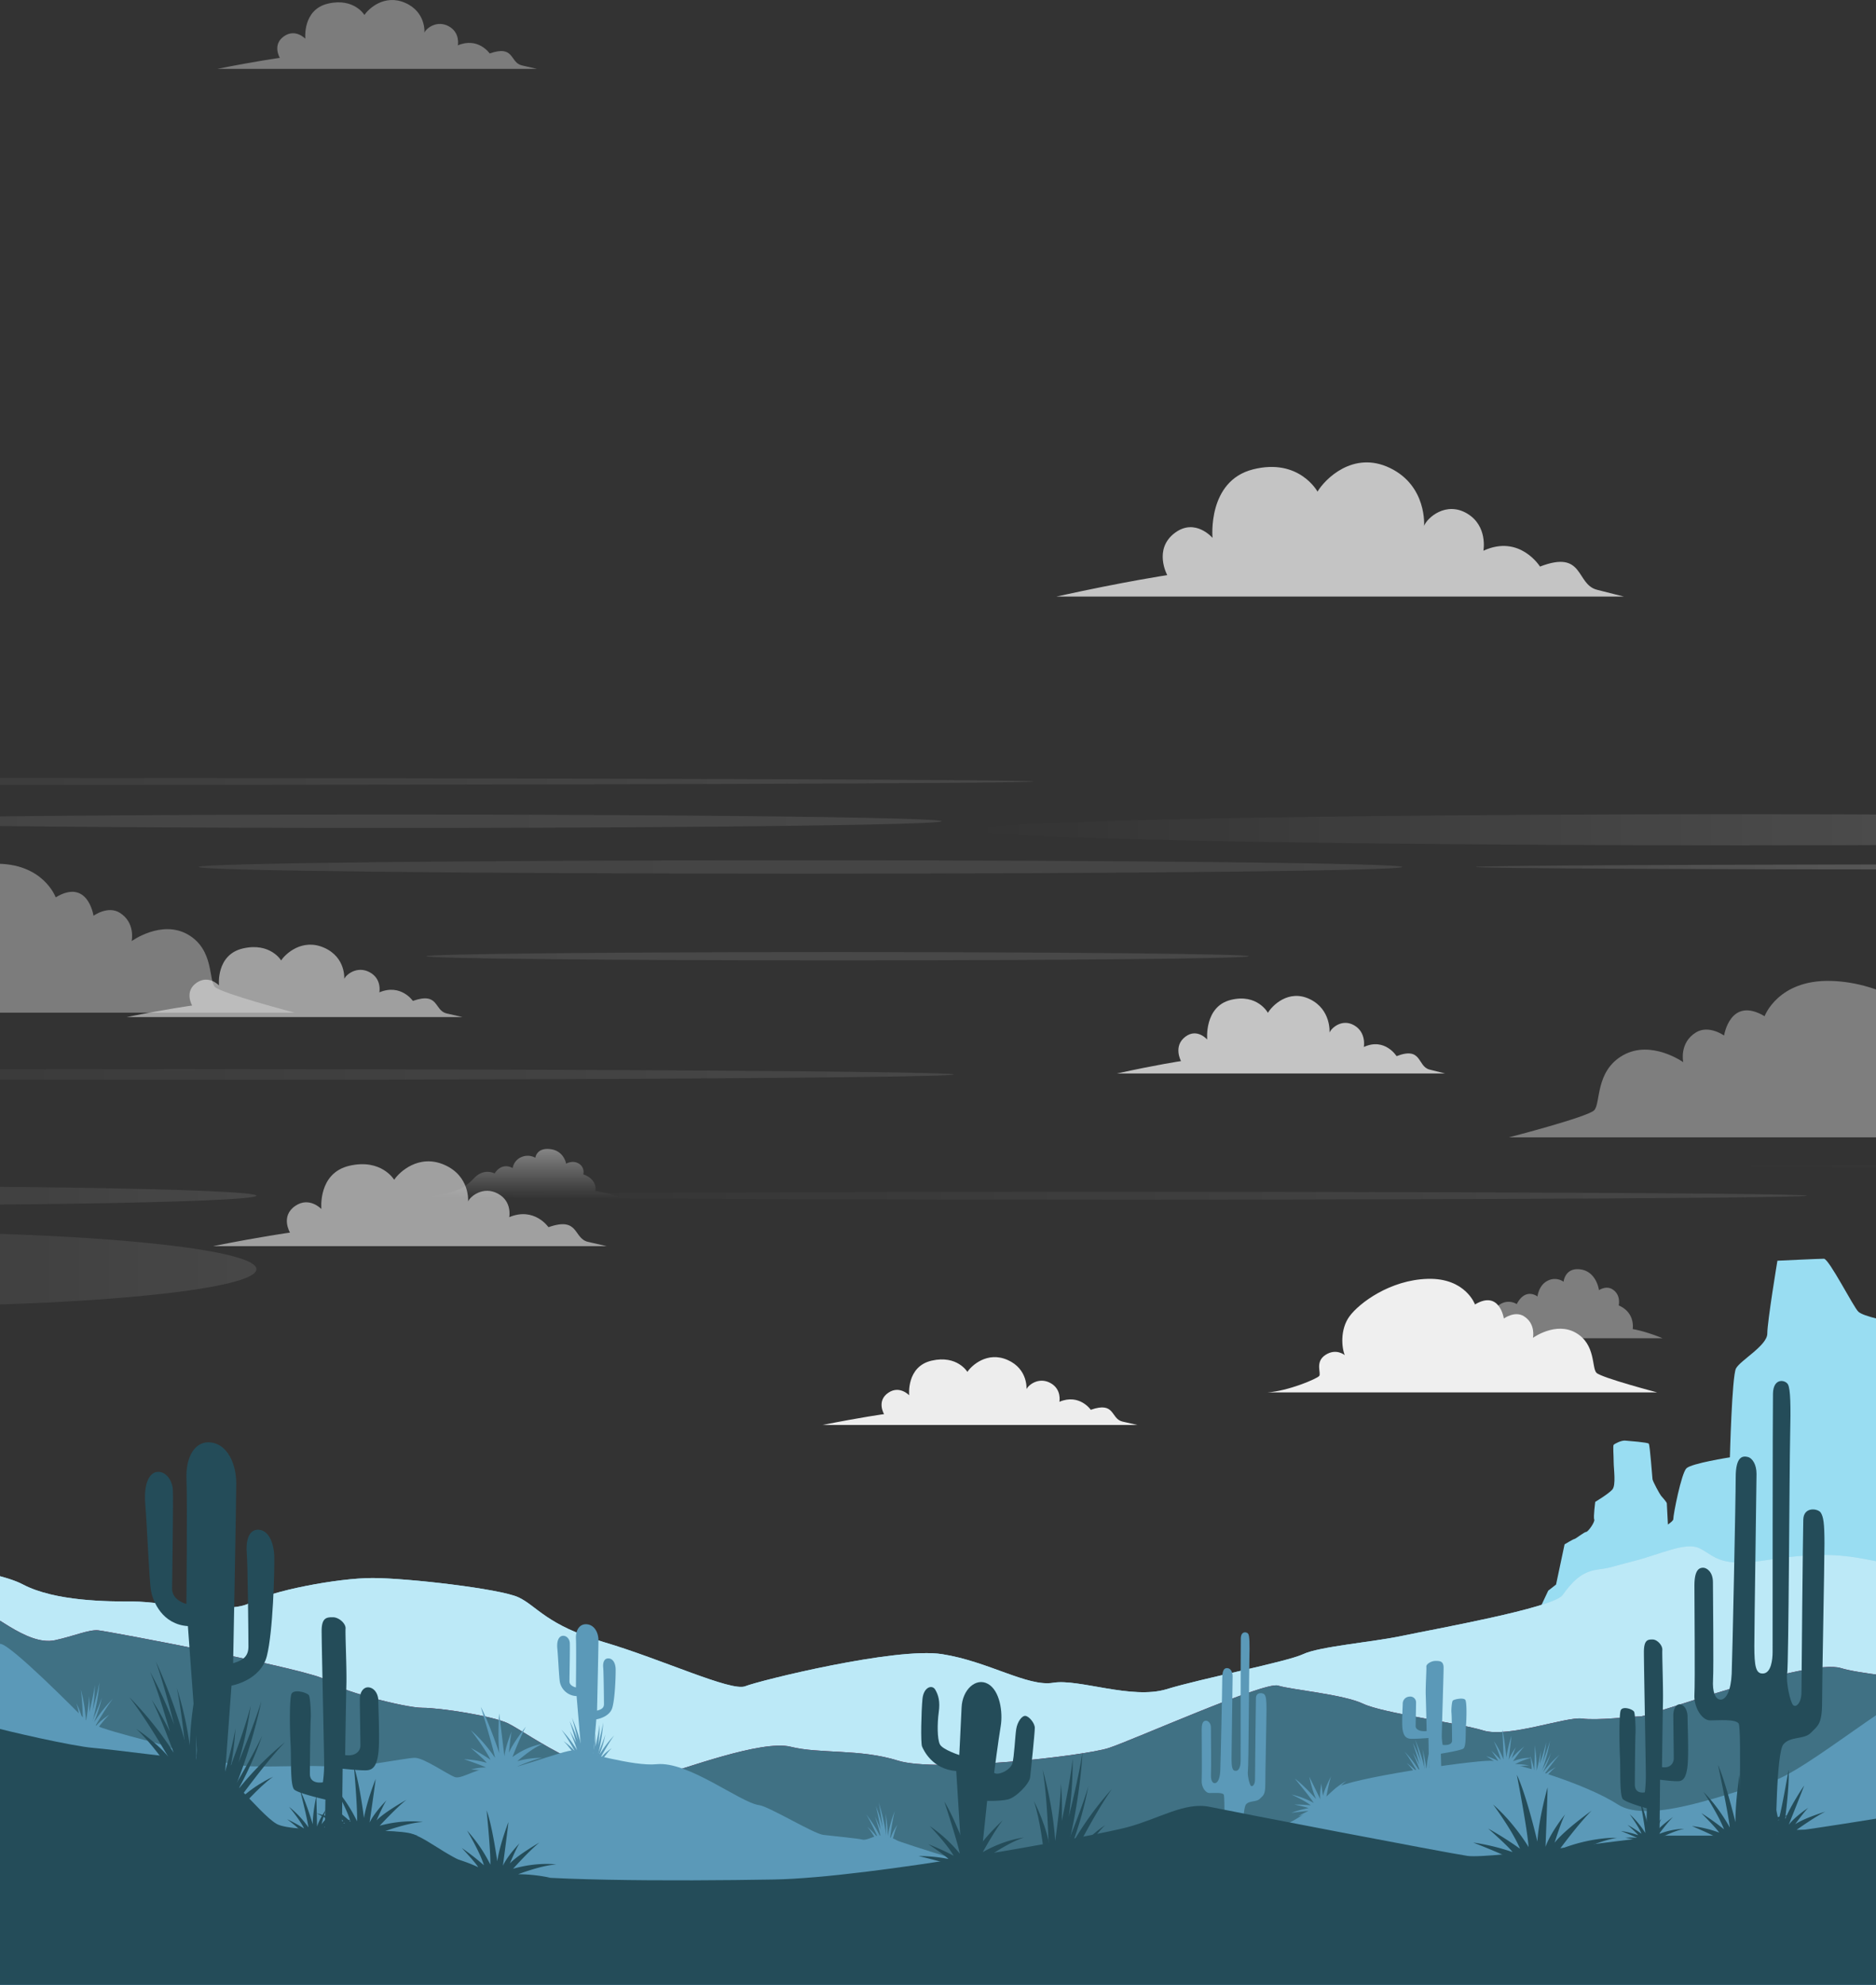 <svg xmlns="http://www.w3.org/2000/svg" xmlns:xlink="http://www.w3.org/1999/xlink" width="1920" height="2030.376" viewBox="0 0 1920 2030.376">
  <rect x="0" y="0" width="1920" height="2030.376" fill="#333333" stroke="none"/>
  <defs>
    <clipPath id="clip-path">
      <rect id="Rectángulo_87" data-name="Rectángulo 87" width="1920" height="1280" transform="translate(0 0)"/>
    </clipPath>
    <linearGradient id="linear-gradient" y1="0.5" x2="1" y2="0.5" gradientUnits="objectBoundingBox">
      <stop offset="0" stop-color="#fff" stop-opacity="0"/>
      <stop offset="1" stop-color="#fff"/>
    </linearGradient>
    <clipPath id="clip-path-2">
      <rect id="Rectángulo_88" data-name="Rectángulo 88" width="1920" height="1280"/>
    </clipPath>
    <linearGradient id="linear-gradient-3" x1="-4.761" y1="0.5" x2="1.087" y2="0.5" xlink:href="#linear-gradient"/>
    <linearGradient id="linear-gradient-4" x1="-5.449" y1="0.5" x2="1.462" y2="0.5" xlink:href="#linear-gradient"/>
    <linearGradient id="linear-gradient-9" x1="-0.52" y1="21.991" x2="0.938" y2="21.991" xlink:href="#linear-gradient"/>
    <linearGradient id="linear-gradient-10" x1="1.438" y1="-458.98" x2="2.686" y2="-458.98" xlink:href="#linear-gradient"/>
    <linearGradient id="linear-gradient-11" x1="1.343" y1="-561.729" x2="2.592" y2="-561.729" xlink:href="#linear-gradient"/>
    <linearGradient id="linear-gradient-12" x1="0.735" y1="-391.857" x2="1.984" y2="-391.857" xlink:href="#linear-gradient"/>
    <linearGradient id="linear-gradient-13" x1="-2.309" y1="-35.533" x2="0.158" y2="-35.533" xlink:href="#linear-gradient"/>
    <linearGradient id="linear-gradient-14" x1="2.093" y1="-190.057" x2="3.119" y2="-190.057" xlink:href="#linear-gradient"/>
    <linearGradient id="linear-gradient-15" x1="4.486" y1="-77.293" x2="6.042" y2="-77.293" xlink:href="#linear-gradient"/>
    <linearGradient id="linear-gradient-16" x1="0.5" y1="1" x2="0.5" y2="0" xlink:href="#linear-gradient"/>
  </defs>
  <g id="BACKGROUND_2" transform="translate(0 -12.669)">
    <g id="Grupo_98" data-name="Grupo 98" transform="translate(0 763.046)">
      <g id="Grupo_39" data-name="Grupo 39" transform="translate(0 0)" clip-path="url(#clip-path)">
        <ellipse id="Elipse_1" data-name="Elipse 1" cx="781.501" cy="15.933" rx="781.501" ry="15.933" transform="translate(998.694 82.516)" opacity="0.2" fill="url(#linear-gradient)"/>
      </g>
      <g id="Grupo_40" data-name="Grupo 40" transform="translate(0 0)" clip-path="url(#clip-path-2)">
        <path id="Trazado_28" data-name="Trazado 28" d="M1702.442,327.108c0,1.956-473.605,3.541-1057.828,3.541s-1057.828-1.585-1057.828-3.541,473.605-3.54,1057.828-3.54S1702.442,325.153,1702.442,327.108Z" transform="translate(-644.614 -278.043)" opacity="0.1" fill="url(#linear-gradient)"/>
      </g>
      <g id="Grupo_41" data-name="Grupo 41" transform="translate(0 0)" clip-path="url(#clip-path-2)">
        <ellipse id="Elipse_2" data-name="Elipse 2" cx="568.279" cy="6.871" rx="568.279" ry="6.871" transform="translate(-172.716 82.842)" opacity="0.1" fill="url(#linear-gradient-3)"/>
      </g>
      <g id="Grupo_42" data-name="Grupo 42" transform="translate(0 0)" clip-path="url(#clip-path-2)">
        <path id="Trazado_29" data-name="Trazado 29" d="M1311.208,363.292c0,3.794-275.748,6.871-615.9,6.871s-615.9-3.077-615.9-6.871,275.748-6.871,615.9-6.871S1311.208,359.5,1311.208,363.292Z" transform="translate(123.877 -226.793)" opacity="0.1" fill="url(#linear-gradient-4)"/>
      </g>
      <g id="Grupo_43" data-name="Grupo 43" transform="translate(0 0)" clip-path="url(#clip-path-2)">
        <ellipse id="Elipse_3" data-name="Elipse 3" cx="708.298" cy="4.024" rx="708.298" ry="4.024" transform="translate(432.714 468.746)" opacity="0.1" fill="url(#linear-gradient)"/>
      </g>
      <g id="Grupo_44" data-name="Grupo 44" transform="translate(0 0)" clip-path="url(#clip-path-2)">
        <ellipse id="Elipse_4" data-name="Elipse 4" cx="385.116" cy="9.559" rx="385.116" ry="9.559" transform="translate(-507.758 463.212)" opacity="0.1" fill="url(#linear-gradient)"/>
      </g>
      <g id="Grupo_45" data-name="Grupo 45" transform="translate(0 0)" clip-path="url(#clip-path-2)">
        <ellipse id="Elipse_5" data-name="Elipse 5" cx="385.116" cy="38.095" rx="385.116" ry="38.095" transform="translate(-507.758 509.852)" opacity="0.1" fill="url(#linear-gradient)"/>
      </g>
      <g id="Grupo_46" data-name="Grupo 46" transform="translate(0 0)" clip-path="url(#clip-path-2)">
        <ellipse id="Elipse_6" data-name="Elipse 6" cx="796.324" cy="5.471" rx="796.324" ry="5.471" transform="translate(-616.576 343.316)" opacity="0.1" fill="url(#linear-gradient)"/>
      </g>
      <g id="Grupo_47" data-name="Grupo 47" transform="translate(0 0)" clip-path="url(#clip-path-2)">
        <path id="Trazado_30" data-name="Trazado 30" d="M589.948,360.712c0-1.457,240.082-2.637,536.236-2.637s536.235,1.18,536.235,2.637-240.082,2.637-536.235,2.637S589.948,362.168,589.948,360.712Z" transform="translate(920.319 -224.213)" opacity="0.28" fill="url(#linear-gradient-9)"/>
      </g>
      <g id="Grupo_48" data-name="Grupo 48" transform="translate(0 0)" clip-path="url(#clip-path-2)">
        <path id="Trazado_31" data-name="Trazado 31" d="M1078.747,498.478c0-.911-192.008-1.649-428.859-1.649s-428.859.737-428.859,1.649,192.008,1.649,428.859,1.649S1078.747,499.389,1078.747,498.478Z" transform="translate(344.805 -7.756)" opacity="0.2" fill="url(#linear-gradient-10)"/>
      </g>
      <g id="Grupo_49" data-name="Grupo 49" transform="translate(0 0)" clip-path="url(#clip-path-2)">
        <path id="Trazado_32" data-name="Trazado 32" d="M957.634,527.259c0-.911-192.466-1.649-429.885-1.649s-429.883.737-429.883,1.649,192.466,1.649,429.883,1.649S957.634,528.167,957.634,527.259Z" transform="translate(152.671 37.142)" opacity="0.1" fill="url(#linear-gradient-11)"/>
      </g>
      <g id="Grupo_50" data-name="Grupo 50" transform="translate(0 0)" clip-path="url(#clip-path-2)">
        <path id="Trazado_33" data-name="Trazado 33" d="M1868.174,479.671c0-.911-372.367-1.649-831.706-1.649s-831.706.737-831.706,1.649,372.367,1.649,831.706,1.649S1868.174,480.582,1868.174,479.671Z" transform="translate(319.43 -37.095)" opacity="0.1" fill="url(#linear-gradient-12)"/>
      </g>
      <g id="Grupo_51" data-name="Grupo 51" transform="translate(0 0)" clip-path="url(#clip-path-2)">
        <path id="Trazado_34" data-name="Trazado 34" d="M170.432,397.365c0-2.347,188.465-4.252,420.946-4.252s420.946,1.9,420.946,4.252-188.465,4.252-420.946,4.252S170.432,399.715,170.432,397.365Z" transform="translate(265.874 -169.553)" opacity="0.1" fill="url(#linear-gradient-13)"/>
      </g>
      <g id="Grupo_52" data-name="Grupo 52" transform="translate(0 0)" clip-path="url(#clip-path-2)">
        <path id="Trazado_35" data-name="Trazado 35" d="M1054.84,455.732c0-1.457-223.465-2.637-499.126-2.637s-499.126,1.18-499.126,2.637,223.465,2.637,499.126,2.637S1054.84,457.188,1054.84,455.732Z" transform="translate(88.277 -75.981)" opacity="0.28" fill="url(#linear-gradient-14)"/>
      </g>
      <g id="Grupo_53" data-name="Grupo 53" transform="translate(0 0)" clip-path="url(#clip-path-2)">
        <ellipse id="Elipse_7" data-name="Elipse 7" cx="244.992" cy="2.637" rx="244.992" ry="2.637" transform="translate(634.417 247.757)" opacity="0.28" fill="url(#linear-gradient-15)"/>
      </g>
      <g id="Grupo_54" data-name="Grupo 54" transform="translate(0 0)" clip-path="url(#clip-path-2)">
        <path id="Trazado_36" data-name="Trazado 36" d="M328.861,624.365H650.955s-8.581-1.9-15.316-3.512c-12.145-2.9-7.055-20.856-32.31-12,0,0-11.52-16.835-32.12-8.2,0,0,2.657-12.849-9.3-19.272s-22.595,2.214-24.369,6.423c0,0,1.771-20.6-19.272-29.906s-37.217,5.98-41.2,12.183c0,0-10.411-17.5-36.552-11.52s-23.037,35.443-23.037,35.443-9.746-10.411-21.266-2.657c-12.544,8.443-4.431,21.932-4.431,21.932S368.736,616.391,328.861,624.365Z" transform="translate(513.023 82.953)" fill="#ededed"/>
      </g>
      <g id="Grupo_55" data-name="Grupo 55" transform="translate(0 0)" clip-path="url(#clip-path-2)">
        <path id="Trazado_37" data-name="Trazado 37" d="M50.591,464.237H394.478s-9.16-2.033-16.353-3.75c-12.966-3.093-7.534-22.267-34.5-12.805,0,0-12.3-17.976-34.294-8.75,0,0,2.839-13.716-9.933-20.577s-24.123,2.365-26.017,6.858c0,0,1.892-22-20.577-31.928s-39.734,6.387-43.991,13.007c0,0-11.116-18.685-39.025-12.3s-24.6,37.842-24.6,37.842-10.406-11.116-22.7-2.839c-13.394,9.016-4.731,23.414-4.731,23.414S93.164,455.722,50.591,464.237Z" transform="translate(78.922 -174.166)" fill="#e8e8e8" opacity="0.6"/>
      </g>
      <g id="Grupo_56" data-name="Grupo 56" transform="translate(0 0)" clip-path="url(#clip-path-2)">
        <path id="Trazado_38" data-name="Trazado 38" d="M85.208,563.494H487.965s-10.729-2.381-19.154-4.39c-15.189-3.622-8.824-26.079-40.4-15,0,0-14.4-21.051-40.164-10.248,0,0,3.323-16.067-11.635-24.1s-28.255,2.77-30.469,8.033c0,0,2.217-25.761-24.1-37.394s-46.536,7.48-51.523,15.234c0,0-13.02-21.883-45.7-14.4s-28.808,44.319-28.808,44.319-12.188-13.018-26.591-3.323c-15.688,10.557-5.54,27.423-5.54,27.423S135.069,553.523,85.208,563.494Z" transform="translate(132.924 -39.104)" fill="#eaeaea" opacity="0.6"/>
      </g>
      <g id="Grupo_57" data-name="Grupo 57" transform="translate(0 0)" clip-path="url(#clip-path-2)">
        <path id="Trazado_39" data-name="Trazado 39" d="M446.53,489.984H782.4s-8.947-2.179-15.974-4.017c-12.664-3.313-7.358-23.852-33.692-13.716,0,0-12.012-19.254-33.495-9.372,0,0,2.773-14.694-9.7-22.042s-23.562,2.534-25.411,7.347c0,0,1.848-23.56-20.1-34.2s-38.807,6.84-42.967,13.934c0,0-10.857-20.014-38.116-13.174s-24.023,40.535-24.023,40.535-10.163-11.907-22.177-3.041c-13.082,9.656-4.621,25.08-4.621,25.08S488.11,480.865,446.53,489.984Z" transform="translate(696.587 -142.223)" fill="#e8e8e8" opacity="0.8"/>
      </g>
      <g id="Grupo_58" data-name="Grupo 58" transform="translate(0 0)" clip-path="url(#clip-path-2)">
        <path id="Trazado_40" data-name="Trazado 40" d="M169.005,521.379H372.328a167.593,167.593,0,0,0-26.593-6.6s2.639-11.694-12.449-16.975a9.853,9.853,0,0,0-5.471-11.5c-5.847-3.018-12.07.566-12.07.566s-2.074-13.2-16.22-14.9-15.278,8.865-15.278,8.865a16.128,16.128,0,0,0-14.147-.755,14.774,14.774,0,0,0-9.052,11.318s-10.563-6.789-18.483,5.471c0,0-10.752-6.036-21.125,4.9S202.2,517.229,169.005,521.379Z" transform="translate(263.648 -46.835)" opacity="0.4" fill="url(#linear-gradient-16)"/>
      </g>
      <g id="Grupo_59" data-name="Grupo 59" transform="translate(0 0)" clip-path="url(#clip-path-2)">
        <path id="Trazado_41" data-name="Trazado 41" d="M573.306,590.506h233.93s-15.624-6.72-30.6-9.405c0,0,3.039-16.663-14.323-24.189,0,0,2.64-10.686-6.292-16.394-6.728-4.3-13.888.806-13.888.806s-2.386-18.813-18.662-21.233S705.9,532.722,705.9,532.722a15.54,15.54,0,0,0-16.276-1.075c-9.331,4.57-10.417,16.125-10.417,16.125s-12.152-9.674-21.266,7.793c0,0-12.37-8.6-24.3,6.989S611.5,584.592,573.306,590.506Z" transform="translate(894.357 28.121)" fill="#ededed" opacity="0.4"/>
      </g>
      <g id="Grupo_60" data-name="Grupo 60" transform="translate(0 0)" clip-path="url(#clip-path-2)">
        <path id="Trazado_42" data-name="Trazado 42" d="M506.635,639.895h399.1s-57.157-15.042-62.172-20.055-.561-29.113-21.1-40.924-43.909,5.135-43.909,5.135,3.136-14.323-9.244-22.082c-9.359-5.865-20.542,2.312-20.542,2.312s-4.365-29.53-29.529-14.38c0,0-9.759-27.218-48.274-26.191s-70.1,24.65-80.115,38.259-7.959,32.612-4.879,39.8c0,0-8.729-7.447-19.771-.256s-4.109,18.744-6.421,21.568S528.216,638.479,506.635,639.895Z" transform="translate(790.351 34.133)" fill="#efefef"/>
      </g>
      <g id="Grupo_61" data-name="Grupo 61" transform="translate(0 0)" clip-path="url(#clip-path-2)">
        <path id="Trazado_43" data-name="Trazado 43" d="M-86.591,510.153H436.54s-74.921-19.715-81.492-26.289-.735-38.162-27.661-53.642-57.554,6.73-57.554,6.73,4.111-18.778-12.117-28.946c-12.268-7.688-26.926,3.029-26.926,3.029s-5.722-38.707-38.707-18.849c0,0-12.79-35.676-63.275-34.33s-91.886,32.312-105.014,50.15S13.359,450.75,17.4,460.176c0,0-11.443-9.761-25.917-.338s-5.386,24.571-8.415,28.273S-58.306,508.294-86.591,510.153Z" transform="translate(-135.082 -224.613)" fill="#e8e8e8" opacity="0.4"/>
      </g>
      <g id="Grupo_62" data-name="Grupo 62" transform="translate(0 0)" clip-path="url(#clip-path-2)">
        <path id="Trazado_44" data-name="Trazado 44" d="M1163.415,564.71H603.2s80.23-20.718,87.268-27.625.786-40.1,29.622-56.374,61.635,7.073,61.635,7.073-4.4-19.733,12.976-30.418c13.135-8.079,28.836,3.182,28.836,3.182s6.126-40.676,41.449-19.807c0,0,13.7-37.494,67.763-36.078s98.4,33.956,112.456,52.7,11.174,44.92,6.848,54.825c0,0,12.255-10.258,27.753-.353s5.768,25.82,9.011,29.711S1133.122,562.757,1163.415,564.71Z" transform="translate(941 -151.595)" fill="#efefef" opacity="0.4"/>
      </g>
      <g id="Grupo_63" data-name="Grupo 63" transform="translate(0 0)" clip-path="url(#clip-path-2)">
        <path id="Trazado_45" data-name="Trazado 45" d="M612.557,890.051,628.949,855.2l8.023-6.264,8.719-41.116s9.067-5.481,10.115-5.481,10.115-7.245,12.032-7.245,9.242-10.376,8.2-12.726,1.047-18.012,1.047-18.012,13.427-8.028,17.439-12.531,1.4-21.146,1.4-28.193-.873-16.643,0-17.621,7.672-4.7,11.858-4.306,22.845,1.761,24.067,3.134,3.487,34.066,3.837,36.416,7.5,15.468,8.719,16.837,5.929,6.656,5.929,7.831c0,.532.5,10.57,1.116,21.632,3.341-2.327,5.494-4.265,5.494-5.44,0-5.1,8.276-46.963,13.45-52.068s44.49-11.231,44.49-11.231,2.071-82.7,6.208-90.862,32.074-23.48,32.074-35.732,10.348-74.529,10.348-74.529,42.422-2.04,47.593-2.04,30.006,49,35.18,54.108,32.074,10.209,36.214,10.209,12.416,18.376,12.416,24.5,2.068,57.172,7.242,57.172,65.183,53.089,65.183,57.173,5.691,108.728,9.311,112.3,32.074,35.732,38.282,37.775,77.6,20.419,81.738,24.5,56.906,33.689,53.8,33.689H697.959s1.521-16.484,3.625-37.035H612.557Z" transform="translate(955.589 21.611)" fill="#99ddf2"/>
      </g>
      <g id="Grupo_64" data-name="Grupo 64" transform="translate(0 0)" clip-path="url(#clip-path-2)">
        <path id="Trazado_46" data-name="Trazado 46" d="M2113.046,667.357V988.62H-57.506l37.914-343.13s99.523,6.561,132.7,24.054,87.675,17.495,113.741,17.495,97.405,13.673,118.6,1.37,89.92-25.423,125.463-25.423S601.241,673.918,620.2,682.666s28.434,28.429,87.675,45.924S838.2,779.449,852.418,773.7s154.022-40.269,201.416-32.85,87.675,33.661,113.741,29.289,80.566,17.5,116.109,6.561,123.218-27.96,139.807-35.848,71.089-12.262,101.893-18.821,154.025-28.429,163.5-41.549,18.957-23.78,35.543-26.1,11.848-2.324,37.914-8.886,52.132-19.681,66.348-13.12,19.82,19.661,63.224,13.112,69.471-8.737,105.016-2.176S2113.046,667.357,2113.046,667.357Z" transform="translate(-89.709 200.905)" fill="#91cfe8"/>
      </g>
      <g id="Grupo_65" data-name="Grupo 65" transform="translate(0 0)" clip-path="url(#clip-path-2)">
        <path id="Trazado_47" data-name="Trazado 47" d="M2113.046,667.357V988.62H-57.506l37.914-343.13s99.523,6.561,132.7,24.054,87.675,17.495,113.741,17.495,97.405,13.673,118.6,1.37,89.92-25.423,125.463-25.423S601.241,673.918,620.2,682.666s28.434,28.429,87.675,45.924S838.2,779.449,852.418,773.7s154.022-40.269,201.416-32.85,87.675,33.661,113.741,29.289,80.566,17.5,116.109,6.561,123.218-27.96,139.807-35.848,71.089-12.262,101.893-18.821,154.025-28.429,163.5-41.549,18.957-23.78,35.543-26.1,11.848-2.324,37.914-8.886,52.132-19.681,66.348-13.12,19.82,19.661,63.224,13.112,69.471-8.737,105.016-2.176S2113.046,667.357,2113.046,667.357Z" transform="translate(-89.709 200.905)" fill="#bce9f7"/>
      </g>
      <g id="Grupo_66" data-name="Grupo 66" transform="translate(0 0)" clip-path="url(#clip-path-2)">
        <path id="Trazado_48" data-name="Trazado 48" d="M52.786,655.458c14.083-.709,51.922,38.838,81.766,32.351,19.395-4.216,34.383-10.962,44.081-10.12s222.845,41.027,233.316,51.039,80.335,28.234,98.7,28.234,71.59,8.307,87.258,15.792c21.507,10.276,94.116,67.459,157.765,52.572,20.439-4.78,101.85-36,131.689-28.521S958.232,798.713,997.251,811s190.339-4.616,215.588-12.895,159.521-68.227,173.291-63.875,66.565,8.819,87.222,18.606,97.728,19.533,122.975,27.341,84.925-14.392,100.994-12.2,50.5-2.194,59.679-2.194,171.428-59.963,205.422-49.405,197.151,21.053,197.151,21.053l4.1,346.662-2213.8,38.136V719.852C-50.119,719.852,36.033,656.3,52.786,655.458Z" transform="translate(-78.194 239.69)" fill="#91083d"/>
      </g>
      <g id="Grupo_67" data-name="Grupo 67" transform="translate(0 0)" clip-path="url(#clip-path-2)">
        <path id="Trazado_49" data-name="Trazado 49" d="M52.786,655.458c14.083-.709,51.922,38.838,81.766,32.351,19.395-4.216,34.383-10.962,44.081-10.12s222.845,41.027,233.316,51.039,80.335,28.234,98.7,28.234,71.59,8.307,87.258,15.792c21.507,10.276,94.116,67.459,157.765,52.572,20.439-4.78,101.85-36,131.689-28.521S958.232,798.713,997.251,811s190.339-4.616,215.588-12.895,159.521-68.227,173.291-63.875,66.565,8.819,87.222,18.606,97.728,19.533,122.975,27.341,84.925-14.392,100.994-12.2,50.5-2.194,59.679-2.194,171.428-59.963,205.422-49.405,197.151,21.053,197.151,21.053l4.1,346.662-2213.8,38.136V719.852C-50.119,719.852,36.033,656.3,52.786,655.458Z" transform="translate(-78.194 239.69)" fill="#407184"/>
      </g>
      <g id="Grupo_68" data-name="Grupo 68" transform="translate(0 0)" clip-path="url(#clip-path-2)">
        <path id="Trazado_50" data-name="Trazado 50" d="M2863.761,994.976s-145.628-209.024-172.934-218.867-45.509-10.478-69.781-10.478-257.339,23.48-279.5,5.507-119.892-6.781-141.13-13.218-128.509,87.893-164.918,96.3-121.357,44.2-154.729,22.612-109.222-44.7-130.46-44.7-145.628,18.191-157.765,28.034-42.475,41.618-84.951,47.877-200.241,50.655-227.546,45.9-134.812-38.431-137.416-40.54-13.381-4.823-17.841-4.823-12.639,5.427-17.1,4.221-30.479-3.617-40.143-4.823-55.764-29.2-65.428-30.4c-19.246-2.4-72.387-45.2-105-41.889-23.79,2.412-73.915-12.938-84.324-14.144s-73.915,25.554-84.324,20.129-30.118,9.684-37.553,7.273-31.667-19.784-41.331-19.784-64.136,11.661-83.466,9.249-75.215,1.126-91.141-1.154-59.674-9.892-71.526-16.724-80.525-19.75-91.159-30.387-75.279-75.988-86.523-77.506-36.07,1.139-41.224-3.039-59.96-19.756-65.582-24.315S33.717,663.241,19.663,660.2s-64.645-3.8-80.571-7.6-83.382-10.639-83.382-10.639v526.592H2842.795Z" transform="translate(-225.093 218.656)" fill="#5b99b8"/>
      </g>
      <g id="Grupo_69" data-name="Grupo 69" transform="translate(0 0)" clip-path="url(#clip-path-2)">
        <path id="Trazado_51" data-name="Trazado 51" d="M625.25,716.362c-1.549-2.87-12.081-.765-13.01.766s-1.549,9.377-1.239,12.247.62,22.771.62,28.513-9.6,4.4-9.6,4.4a49.3,49.3,0,0,1-.929-9.567c0-5.358,1.859-62.19,1.859-69.271s-4.027-7.081-8.364-7.081-9.6,3.254-9.293,5.932-.929,20.667-.62,29.087.929,36.741.929,36.741c-8.054.766-11.272-2.3-11.272-4.976s.43-20.093.43-24.11a5.963,5.963,0,0,0-7.125-6.124,7.15,7.15,0,0,0-6.505,6.889c0,3.254-1.239,21.048,0,27.556s4.027,8.228,7.744,8.612,18.586-.765,18.586-.765l.619,39.037,12.7,1.339-.62-24.3s19.669-3.156,22.922-5.166,2.168-16.456,2.788-23.729S626.8,719.235,625.25,716.362Z" transform="translate(874.503 272.328)" fill="#5b99b8"/>
      </g>
      <g id="Grupo_70" data-name="Grupo 70" transform="translate(0 0)" clip-path="url(#clip-path-2)">
        <path id="Trazado_52" data-name="Trazado 52" d="M208.057,756.683c-6.2-3-22.554-8.412-22.554-8.412a100.063,100.063,0,0,1,23.276,3.656c-2.929-3.85-16.394-15.235-16.394-15.235a191.712,191.712,0,0,1,20.242,12.152c-5.875-12.165-20.081-30.228-20.081-30.228,14.362,12.142,24.753,28.278,24.753,28.278-2.606-13.012-14.618-52.14-14.618-52.14,7.724,14.034,19,47.373,19,47.373-1.8-17.244-.233-40.714-.233-40.714.945,6.292,5.409,43.871,5.409,43.871,1.311-11.279,7.519-25.615,7.519-25.615-1.313,4.308-2.854,21.875-2.854,21.875,4.2-10.284,17.408-26.742,17.408-26.742-5.788,10.163-13.862,31.214-13.862,31.214,16.722-12.163,31.16-13.435,31.16-13.435-10.772,3.94-26.212,17.7-26.212,17.7a92.256,92.256,0,0,1,25.472-3.466c-9.016,1.71-24.712,8.535-24.712,8.535L226.97,765.6l-12.915-4.634c-12.687-1.848-21.225-2.176-21.225-2.176A50.9,50.9,0,0,1,208.057,756.683Z" transform="translate(289.385 301.007)" fill="#5b99b8"/>
      </g>
      <g id="Grupo_71" data-name="Grupo 71" transform="translate(0 0)" clip-path="url(#clip-path-2)">
        <path id="Trazado_53" data-name="Trazado 53" d="M605.414,738.439c-3-2.455-11.236-7.56-11.236-7.56a56.282,56.282,0,0,1,12.255,5.053c-1.1-2.491-6.971-10.483-6.971-10.483a107.927,107.927,0,0,1,9.48,9.3c-1.618-7.427-7.022-19.172-7.022-19.172a81.72,81.72,0,0,1,9.833,18.716c.282-7.462-1.16-30.444-1.16-30.444,2.386,8.691,4.181,28.408,4.181,28.408,1.275-9.672,5.212-22.308,5.212-22.308-.31,3.566-2.793,24.712-2.793,24.712,2.2-6,7.473-13.028,7.473-13.028-1.283,2.186-4.432,11.594-4.432,11.594,3.648-5.074,13.031-12.347,13.031-12.347-4.5,4.8-11.679,15.26-11.679,15.26,10.745-4.459,18.811-3.264,18.811-3.264-6.41.742-16.661,6.244-16.661,6.244a51.876,51.876,0,0,1,14.392,1.444c-5.158-.246-14.641,1.428-14.641,1.428l-8.9,3.8-6.459-4.229c-6.7-2.675-11.328-3.973-11.328-3.973A28.722,28.722,0,0,1,605.414,738.439Z" transform="translate(926.918 315.201)" fill="#5b99b8"/>
      </g>
      <g id="Grupo_72" data-name="Grupo 72" transform="translate(0 0)" clip-path="url(#clip-path-2)">
        <path id="Trazado_54" data-name="Trazado 54" d="M534.128,757.941c-5.028.148-17.871,1.948-17.871,1.948a100.909,100.909,0,0,1,17.6-4.82c-2.783-1.29-14.518-3.686-14.518-3.686a150.156,150.156,0,0,1,16.812.829c-6.326-5.074-19.717-10.987-19.717-10.987a85.007,85.007,0,0,1,22.8,8.517c-4.081-6.51-19.4-24.855-19.4-24.855,7.987,5.573,21.8,20.9,21.8,20.9-4.2-9.114-6.984-22.707-6.984-22.707,1.743,3.241,11.292,22.945,11.292,22.945-.929-6.7,1.2-16.548,1.2-16.548-.238,2.8,1.577,13.079,1.577,13.079,1.347-6.992,8.233-20.094,8.233-20.094-2.524,7.393-4.895,21.55-4.895,21.55,10.171-11.735,20.5-16.707,20.5-16.707-7.2,5.381-16.172,17.631-16.172,17.631a99.562,99.562,0,0,1,18.015-9.452c-6.3,3.618-16.612,12.063-16.612,12.063l-18.562,11.023c-9.569,2.708-15.859,5.043-15.859,5.043A54.839,54.839,0,0,1,534.128,757.941Z" transform="translate(805.361 344.227)" fill="#5b99b8"/>
      </g>
      <g id="Grupo_73" data-name="Grupo 73" transform="translate(0 0)" clip-path="url(#clip-path-2)">
        <path id="Trazado_55" data-name="Trazado 55" d="M228.886,673.529c3.656,0,6.423,3.323,6.756,6.976s-.333,35-.333,39.759,6.615,6.09,6.615,6.09.474-40.645.031-49.838,4.1-15.616,11.517-14.73,11.517,8.417,11.517,16.392-1.439,71.877-1.439,71.877c4.319-1.108,7.089-2.547,7.089-6.646s-.333-33.224-.776-37.322.443-9.526,5.315-9.413,7.309,5.314,7.419,11.074-.553,29.571-3.433,39.427-16.369,11.84-16.369,11.84l-3.63,43.039h-10.9l-5.647-66.839a18,18,0,0,1-17.055-14.065c-.886-4.209-1.772-25.362-2.657-34.552S225.233,673.529,228.886,673.529Z" transform="translate(347.501 249.449)" fill="#5b99b8"/>
      </g>
      <g id="Grupo_74" data-name="Grupo 74" transform="translate(0 0)" clip-path="url(#clip-path-2)">
        <path id="Trazado_56" data-name="Trazado 56" d="M241.625,725.247l-2.345-.919c4.879-7.859,13.448-13.053,13.448-13.053C247.815,715.765,241.625,725.247,241.625,725.247Z" transform="translate(373.277 326.779)" fill="#5b99b8"/>
        <path id="Trazado_57" data-name="Trazado 57" d="M248.255,705.76a122.45,122.45,0,0,1-6.011,20.634,118.828,118.828,0,0,1,15.068-19.684c-6.6,8.8-15.921,26.281-15.921,26.281l-1.661-.65-.684-.266-1.029-.4S245.424,715.122,248.255,705.76Z" transform="translate(371.308 318.176)" fill="#5b99b8"/>
        <path id="Trazado_58" data-name="Trazado 58" d="M237.595,725.724s-1.272-11.174-3.725-17.881c0,0,5.532,9.828,6.351,18.911Z" transform="translate(364.837 321.424)" fill="#5b99b8"/>
        <path id="Trazado_59" data-name="Trazado 59" d="M239.993,733.15a193.6,193.6,0,0,0,2.191-20.9,105.255,105.255,0,0,1,.312,13.6,220.469,220.469,0,0,0,4.18-22.659,139.271,139.271,0,0,1-1.487,21.2c1.979-7.636,4.186-16.8,5.248-23.447a181.269,181.269,0,0,1-6.807,38.7l-1.457-.571-.891-.348-.125-.048-.968-.379-.64-.251-.307-.12-1.679-.655s-.394-19.105-2.373-30.083A125.268,125.268,0,0,1,239.993,733.15Z" transform="translate(366.896 310.669)" fill="#5b99b8"/>
      </g>
      <g id="Grupo_75" data-name="Grupo 75" transform="translate(0 0)" clip-path="url(#clip-path-2)">
        <path id="Trazado_60" data-name="Trazado 60" d="M236.5,724.123l-2.506.251c.763-9.219,6.026-17.746,6.026-17.746C237.693,712.859,236.5,724.123,236.5,724.123Z" transform="translate(365.034 319.53)" fill="#5b99b8"/>
        <path id="Trazado_61" data-name="Trazado 61" d="M231.6,704.861a122.362,122.362,0,0,1,4.045,21.107,118.873,118.873,0,0,1,4.452-24.386c-1.869,10.836-2.2,30.648-2.2,30.648l-1.777.177-.73.074-1.1.11S233.34,714.485,231.6,704.861Z" transform="translate(361.294 311.658)" fill="#5b99b8"/>
        <path id="Trazado_62" data-name="Trazado 62" d="M236.754,722.65s-6.221-9.367-11.461-14.223c0,0,9.4,6.231,14.264,13.942Z" transform="translate(351.457 322.336)" fill="#5b99b8"/>
        <path id="Trazado_63" data-name="Trazado 63" d="M240.533,732.405a194.326,194.326,0,0,0-7.565-19.6,105.346,105.346,0,0,1,6.474,11.968,220.95,220.95,0,0,0-6.6-22.077,138.866,138.866,0,0,1,8.328,19.548c-1.715-7.7-3.922-16.858-6.006-23.265a181.2,181.2,0,0,1,11.566,37.555l-1.554.156-.95.095-.136.013-1.034.105-.684.069-.328.033-1.792.179s-9.052-16.829-15.813-25.7A126.2,126.2,0,0,1,240.533,732.405Z" transform="translate(350.131 307.59)" fill="#5b99b8"/>
      </g>
      <g id="Grupo_76" data-name="Grupo 76" transform="translate(0 0)" clip-path="url(#clip-path-2)">
        <path id="Trazado_64" data-name="Trazado 64" d="M573.583,732.872l-2.506.251c.763-9.219,6.026-17.746,6.026-17.746C574.774,721.611,573.583,732.872,573.583,732.872Z" transform="translate(890.88 333.179)" fill="#5b99b8"/>
        <path id="Trazado_65" data-name="Trazado 65" d="M568.68,713.61a122.5,122.5,0,0,1,4.047,21.107,118.773,118.773,0,0,1,4.449-24.387c-1.869,10.836-2.2,30.648-2.2,30.648l-1.777.177-.729.074-1.1.11S570.421,723.236,568.68,713.61Z" transform="translate(887.141 325.307)" fill="#5b99b8"/>
        <path id="Trazado_66" data-name="Trazado 66" d="M573.835,731.4s-6.221-9.37-11.461-14.223c0,0,9.4,6.231,14.267,13.942Z" transform="translate(877.303 335.985)" fill="#5b99b8"/>
        <path id="Trazado_67" data-name="Trazado 67" d="M577.614,741.153a194,194,0,0,0-7.565-19.6,105.325,105.325,0,0,1,6.474,11.968,220.961,220.961,0,0,0-6.6-22.078,138.849,138.849,0,0,1,8.328,19.548c-1.715-7.7-3.922-16.86-6.006-23.265a181.207,181.207,0,0,1,11.566,37.555l-1.556.156-.95.095-.133.013-1.034.1-.684.069-.328.033-1.792.179s-9.052-16.829-15.813-25.7A126.147,126.147,0,0,1,577.614,741.153Z" transform="translate(875.977 321.24)" fill="#5b99b8"/>
      </g>
      <g id="Grupo_77" data-name="Grupo 77" transform="translate(0 0)" clip-path="url(#clip-path-2)">
        <path id="Trazado_68" data-name="Trazado 68" d="M618.411,731.534l-2.232-1.167c5.7-7.286,14.779-11.523,14.779-11.523C625.589,722.776,618.411,731.534,618.411,731.534Z" transform="translate(961.239 338.587)" fill="#5b99b8"/>
        <path id="Trazado_69" data-name="Trazado 69" d="M627.956,713.089a122.323,122.323,0,0,1-8.207,19.863,118.862,118.862,0,0,1,17.109-17.938c-7.511,8.031-18.668,24.407-18.668,24.407l-1.582-.827-.65-.34-.978-.512S624.128,722.09,627.956,713.089Z" transform="translate(959.367 329.609)" fill="#5b99b8"/>
        <path id="Trazado_70" data-name="Trazado 70" d="M613.492,732.458s-.056-11.246-1.769-18.181c0,0,4.436,10.371,4.267,19.487Z" transform="translate(954.288 331.463)" fill="#5b99b8"/>
        <path id="Trazado_71" data-name="Trazado 71" d="M616.029,739.1a193.509,193.509,0,0,0,4.439-20.539,105.217,105.217,0,0,1-1.16,13.558,219.821,219.821,0,0,0,6.6-22.075,138.7,138.7,0,0,1-3.773,20.91c2.8-7.378,5.978-16.243,7.754-22.743a181.288,181.288,0,0,1-10.952,37.737l-1.385-.725-.847-.443-.12-.061-.922-.481-.609-.318-.292-.154-1.6-.835s1.674-19.033.893-30.162A125.469,125.469,0,0,1,616.029,739.1Z" transform="translate(956.544 321.998)" fill="#5b99b8"/>
      </g>
      <g id="Grupo_78" data-name="Grupo 78" transform="translate(0 0)" clip-path="url(#clip-path-2)">
        <path id="Trazado_72" data-name="Trazado 72" d="M39.955,714.986l-2.9-1.2c6.28-9.664,17.085-15.915,17.085-15.915C47.911,703.333,39.955,714.986,39.955,714.986Z" transform="translate(57.809 305.863)" fill="#5b99b8"/>
        <path id="Trazado_73" data-name="Trazado 73" d="M48.916,690.932A152.369,152.369,0,0,1,40.9,716.481a148.122,148.122,0,0,1,19.274-24.133c-8.445,10.788-20.506,32.33-20.506,32.33l-2.053-.853-.845-.351-1.27-.527S45.145,702.521,48.916,690.932Z" transform="translate(55.378 295.044)" fill="#5b99b8"/>
        <path id="Trazado_74" data-name="Trazado 74" d="M34.717,715.687s-1.3-13.952-4.18-22.372c0,0,6.638,12.385,7.427,23.719Z" transform="translate(47.638 298.762)" fill="#5b99b8"/>
        <path id="Trazado_75" data-name="Trazado 75" d="M37.61,724.763c1.175-6.9,2.952-18.33,3.267-25.974a131.009,131.009,0,0,1,.041,16.952c2.232-8.952,4.764-20.076,5.788-28.119a173.141,173.141,0,0,1-2.4,26.365c2.662-9.462,5.645-20.813,7.14-29.074a225.886,225.886,0,0,1-9.472,48.033l-1.8-.748-1.1-.456-.156-.064-1.2-.5-.791-.328-.379-.156-2.074-.86s0-23.808-2.184-37.532A156.518,156.518,0,0,1,37.61,724.763Z" transform="translate(50.385 285.656)" fill="#5b99b8"/>
      </g>
      <g id="Grupo_79" data-name="Grupo 79" transform="translate(0 0)" clip-path="url(#clip-path-2)">
        <path id="Trazado_76" data-name="Trazado 76" d="M358.249,760.223l-2.706.015c1.749-9.784,8.236-18.373,8.236-18.373C360.66,748.3,358.249,760.223,358.249,760.223Z" transform="translate(554.647 374.5)" fill="#5b99b8"/>
        <path id="Trazado_77" data-name="Trazado 77" d="M354.058,738.974a131.394,131.394,0,0,1,2.2,22.986,127.61,127.61,0,0,1,7.222-25.636c-3.09,11.4-5.45,32.561-5.45,32.561l-1.917.01-.789.005-1.188.008S354.949,749.444,354.058,738.974Z" transform="translate(552.331 365.856)" fill="#5b99b8"/>
        <path id="Trazado_78" data-name="Trazado 78" d="M357.576,759.045s-5.711-10.647-10.824-16.371c0,0,9.426,7.613,13.852,16.353Z" transform="translate(540.933 375.762)" fill="#5b99b8"/>
        <path id="Trazado_79" data-name="Trazado 79" d="M361.408,769.2a208.51,208.51,0,0,0-6.116-21.732,113.132,113.132,0,0,1,5.716,13.456,236.786,236.786,0,0,0-4.831-24.279,148.985,148.985,0,0,1,6.935,21.75c-1.057-8.409-2.5-18.429-4.078-25.493a194.8,194.8,0,0,1,8.584,41.336l-1.679.01-1.027.005h-.146l-1.116.008-.74.005-.353,0-1.935.01s-7.985-18.913-14.321-29.087A135.115,135.115,0,0,1,361.408,769.2Z" transform="translate(540.23 360.516)" fill="#5b99b8"/>
      </g>
      <g id="Grupo_80" data-name="Grupo 80" transform="translate(0 0)" clip-path="url(#clip-path-2)">
        <path id="Trazado_80" data-name="Trazado 80" d="M480.436,816.846c.374-5.96,0-44.892,0-52.9s2.793-8.568,4.47-8.568,4.972,1.864,4.972,7.078.43,41.165.056,47.127,1.119,9.687,3.912,9.687,5.215-4.47,5.589-12.48,2.048-84.754,2.048-95.183,3.725-10.432,6.147-9.871,4.47,3.725,4.47,8.2-1.119,73.2-1.119,83.264.745,13.783,4.657,13.412,4.657-6.7,4.657-10.432,0-117.3.187-125.12,6.333-6.7,7.636-4.469,1.49,10.245,1.119,25.147-.745,110.218-1.49,114.688,1.582,14.062,2.98,15.46,4.285-.745,4.285-6.333.745-76.93.932-83.448,7.636-5.4,8.939-3.353,1.864,4.844,1.864,14.9-1.213,65.779-1.213,76.828-2.286,11.428-5.714,14.858-10.667,1.523-14.1,5.714-3.809,41.523-3.809,51.809l-18.939-1.495s1.677-58.3,0-60.539-10.245-1.49-14.531-1.49S480.065,822.809,480.436,816.846Z" transform="translate(749.444 254.498)" fill="#5b99b8"/>
      </g>
      <g id="Grupo_81" data-name="Grupo 81" transform="translate(0 0)" clip-path="url(#clip-path-2)">
        <path id="Trazado_81" data-name="Trazado 81" d="M369.571,702.149c1.19-12.283,9.912-15.015,13.084-9.554s5.153,11.83,3.569,23.2-1.587,27.3,1.19,32.758,19.822,10.919,19.822,10.919,1.585-30.482,2.378-48.681,14.669-30.938,26.959-24.113,15.462,29.118,13.082,43.22-6.74,47.77-6.74,47.77c3.966,3.185,16.65-2.729,18.634-9.554s2.775-27.3,3.965-35.031,5.947-14.1,9.516-13.647,9.516,7.278,9.516,12.283-3.966,43.676-4.757,50.5-14.669,20.928-22.994,22.748-21.013,1.364-21.013,1.364l-7.137,68.242-18.286.33-6.231-99.054c-24.517-1.82-33.367-21.384-34.954-25.021S368.381,714.432,369.571,702.149Z" transform="translate(574.526 285.494)" fill="#244c59"/>
      </g>
      <g id="Grupo_82" data-name="Grupo 82" transform="translate(0 0)" clip-path="url(#clip-path-2)">
        <path id="Trazado_82" data-name="Trazado 82" d="M648.636,740.576c1.654-5.222,12.905-1.393,13.9,1.393s1.654,17.06,1.324,22.285-.663,41.433-.663,51.881,10.258,8.008,10.258,8.008a150.669,150.669,0,0,0,.993-17.41c0-9.749-1.987-113.162-1.987-126.044s4.3-12.882,8.935-12.882,10.258,5.919,9.927,10.793.993,37.6.661,52.926-.993,66.852-.993,66.852c8.6,1.393,12.042-4.178,12.042-9.052s-.458-36.559-.458-43.873,3.31-12.186,7.611-11.141,6.951,6.615,6.951,12.534,1.324,38.3,0,50.14-4.3,14.971-8.274,15.667S689,811.257,689,811.257l-.663,71.03-13.568,2.437.66-44.219s-21.012-5.745-24.486-9.4-2.317-29.945-2.977-43.177S646.982,745.8,648.636,740.576Z" transform="translate(1009.993 258.966)" fill="#244c59"/>
      </g>
      <g id="Grupo_83" data-name="Grupo 83" transform="translate(0 0)" clip-path="url(#clip-path-2)">
        <path id="Trazado_83" data-name="Trazado 83" d="M117.458,737.514c2.148-5.64,16.753-1.505,18.04,1.505s2.148,18.427,1.718,24.066-.86,44.751-.86,56.031,13.315,8.65,13.315,8.65a136.018,136.018,0,0,0,1.288-18.8c0-10.529-2.578-122.217-2.578-136.131s5.583-13.914,11.6-13.914,13.315,6.392,12.887,11.658,1.288,40.614.86,57.16-1.288,72.2-1.288,72.2c11.169,1.505,15.631-4.513,15.631-9.777s-.6-39.485-.6-47.383,4.3-13.161,9.879-12.034,9.019,7.145,9.019,13.537,1.718,41.365,0,54.152-5.583,16.169-10.739,16.921-25.772-1.5-25.772-1.5L169,890.57l-17.61,2.632.86-47.76s-27.274-6.205-31.785-10.153-3.005-32.34-3.866-46.63S115.31,743.154,117.458,737.514Z" transform="translate(180.795 245.106)" fill="#244c59"/>
      </g>
      <g id="Grupo_84" data-name="Grupo 84" transform="translate(0 0)" clip-path="url(#clip-path-2)">
        <path id="Trazado_84" data-name="Trazado 84" d="M626.662,807.251c-10.171-5.35-37.681-16.054-37.681-16.054a218.56,218.56,0,0,1,40.225,9.731c-4.163-5.837-24.968-24.079-24.968-24.079a337.973,337.973,0,0,1,32.6,20.674c-7.166-17.756-27.51-45.243-27.51-45.243,22.193,19.459,36.293,43.541,36.293,43.541-1.157-18.243-12.022-73.946-12.022-73.946,9.94,20.675,21.038,68.349,21.038,68.349,1.388-23.836,10.4-55.458,10.4-55.458,0,8.758-2.081,60.811-2.081,60.811,5.317-15.081,20.111-33.324,20.111-33.324-3.466,5.594-10.865,29.189-10.865,29.189,10.171-13.135,37.913-32.837,37.913-32.837-12.946,12.649-32.827,39.649-32.827,39.649,32.827-13.135,58.719-11.919,58.719-11.919-20.111,3.162-51.09,18.729-51.09,18.729a214.114,214.114,0,0,1,46,.486c-16.412.486-46,6.566-46,6.566l-48.778,2.189c-21.962-5.107-36.987-7.3-36.987-7.3A117.93,117.93,0,0,1,626.662,807.251Z" transform="translate(918.81 343.315)" fill="#244c59"/>
      </g>
      <g id="Grupo_85" data-name="Grupo 85" transform="translate(0 0)" clip-path="url(#clip-path-2)">
        <path id="Trazado_85" data-name="Trazado 85" d="M664.618,770.007c-4.48-2.355-16.591-7.068-16.591-7.068a96.266,96.266,0,0,1,17.71,4.283c-1.833-2.57-10.993-10.6-10.993-10.6a148.611,148.611,0,0,1,14.351,9.1c-3.156-7.818-12.114-19.92-12.114-19.92a88,88,0,0,1,15.979,19.172c-.509-8.033-5.294-32.558-5.294-32.558,4.378,9.1,9.262,30.1,9.262,30.1.612-10.5,4.58-24.42,4.58-24.42,0,3.855-.917,26.775-.917,26.775,2.34-6.641,8.855-14.674,8.855-14.674-1.526,2.463-4.785,12.851-4.785,12.851,4.48-5.783,16.694-14.459,16.694-14.459-5.7,5.571-14.454,17.456-14.454,17.456,14.454-5.783,25.853-5.248,25.853-5.248-8.855,1.393-22.495,8.246-22.495,8.246a94.267,94.267,0,0,1,20.255.215c-7.227.215-20.255,2.89-20.255,2.89l-21.476.965c-9.669-2.248-16.287-3.213-16.287-3.213A52.134,52.134,0,0,1,664.618,770.007Z" transform="translate(1010.922 359.759)" fill="#244c59"/>
      </g>
      <g id="Grupo_86" data-name="Grupo 86" transform="translate(0 0)" clip-path="url(#clip-path-2)">
        <path id="Trazado_86" data-name="Trazado 86" d="M702.859,792.794c-7.188-4.214-26.434-12.313-26.434-12.313a122.241,122.241,0,0,1,27.827,6.676c-3.133-4.91-18.219-19.9-18.219-19.9a230.275,230.275,0,0,1,23.222,16.581c-5.8-15.183-21.058-38.264-21.058-38.264,16.095,15.99,26.936,36.38,26.936,36.38-1.743-15.88-12.05-64.031-12.05-64.031,7.836,17.605,17.879,58.737,17.879,58.737-.31-20.88,4.15-48.9,4.15-48.9.461,7.647,1.782,53.2,1.782,53.2,2.819-13.409,11.906-30.011,11.906-30.011-2.061,5.043-5.844,25.981-5.844,25.981,6.218-11.929,24.02-30.392,24.02-30.392-8.125,11.633-20.209,36.109-20.209,36.109,21.6-12.956,39.25-13.066,39.25-13.066-13.491,3.671-33.71,18.667-33.71,18.667a113.512,113.512,0,0,1,31.268-1.656c-11.121,1.167-30.9,7.816-30.9,7.816l-33.009,4.119c-15.181-3.466-25.5-4.7-25.5-4.7A62.688,62.688,0,0,1,702.859,792.794Z" transform="translate(1055.223 337.152)" fill="#244c59"/>
      </g>
      <g id="Grupo_87" data-name="Grupo 87" transform="translate(0 0)" clip-path="url(#clip-path-2)">
        <path id="Trazado_87" data-name="Trazado 87" d="M717,775.239c-4.885-6.021-19-19.789-19-19.789a136.9,136.9,0,0,1,22.057,16.172c-1.126-4.9-9.372-22.1-9.372-22.1A229.468,229.468,0,0,1,725.5,771.179c-.095-13.594-5.847-36.856-5.847-36.856,8.8,18.343,11.579,37.832,11.579,37.832,3.666-12.475,10.414-52.321,10.414-52.321,1.078,16.21-3.61,50.75-3.61,50.75,6.546-15.6,19.584-34.575,19.584-34.575-2.1,5.855-15.818,40.151-15.818,40.151,6.833-8.8,20.17-17.444,20.17-17.444-3.441,2.908-13.573,16.9-13.573,16.9,9.311-6.336,30.845-12.841,30.845-12.841-10.877,5.345-29.391,18.616-29.391,18.616,23.045-.891,38.451,6.144,38.451,6.144-12.948-2.721-35.456.243-35.456.243a128.688,128.688,0,0,1,27.773,11.382c-10.066-3.62-29.46-6.666-29.46-6.666l-30.1-10.26c-12.091-8.694-20.677-13.768-20.677-13.768A71.034,71.034,0,0,1,717,775.239Z" transform="translate(1088.877 340.13)" fill="#244c59"/>
      </g>
      <g id="Grupo_88" data-name="Grupo 88" transform="translate(0 0)" clip-path="url(#clip-path-2)">
        <path id="Trazado_88" data-name="Trazado 88" d="M396.492,796.141c-7.987-2.875-29.235-7.877-29.235-7.877a161.067,161.067,0,0,1,30.51,2.959c-3.612-3.861-20.639-15.112-20.639-15.112a246.577,246.577,0,0,1,25.93,11.809c-6.945-12.316-24.5-30.413-24.5-30.413a145.508,145.508,0,0,1,30.807,28.245c-2.57-13.3-15.813-53.146-15.813-53.146,9.262,14.172,21.919,48.089,21.919,48.089-1.226-17.682,2.424-41.887,2.424-41.887.824,6.441,4.2,44.953,4.2,44.953,2.491-11.651,11.656-26.616,11.656-26.616-2.025,4.478-5.243,22.607-5.243,22.607,6.246-10.726,24.8-28.114,24.8-28.114-8.333,10.657-20.413,32.594-20.413,32.594,22.912-13.089,42.076-14.9,42.076-14.9-14.5,4.426-35.819,19.11-35.819,19.11A159.228,159.228,0,0,1,473.034,784c-12.029,2.071-33.226,9.633-33.226,9.633l-35.679,6.7c-16.637-1.467-27.9-1.508-27.9-1.508A88.048,88.048,0,0,1,396.492,796.141Z" transform="translate(572.921 360.057)" fill="#244c59"/>
      </g>
      <g id="Grupo_89" data-name="Grupo 89" transform="translate(0 0)" clip-path="url(#clip-path-2)">
        <path id="Trazado_89" data-name="Trazado 89" d="M206.577,798.659c-7.153-4.718-26.755-14.694-26.755-14.694a163.724,163.724,0,0,1,29.061,10.212c-2.678-4.626-16.814-19.669-16.814-19.669a254.515,254.515,0,0,1,22.682,17.726c-4.091-13.66-17.257-35.5-17.257-35.5a150.47,150.47,0,0,1,23.864,34.9c.384-13.565-3.863-55.542-3.863-55.542,5.942,16.023,10.906,52.086,10.906,52.086,2.642-17.51,11.451-40.2,11.451-40.2-.594,6.469-5.665,44.777-5.665,44.777,4.951-10.744,17.124-23.112,17.124-23.112C248.369,773.52,241.3,790.4,241.3,790.4c8.407-8.942,30.244-21.414,30.244-21.414-10.424,8.374-26.947,26.829-26.947,26.829,25.147-7.24,44.2-4.4,44.2-4.4-15.076.824-39.022,10-39.022,10a159.3,159.3,0,0,1,33.958,3.817c-12.16-.873-34.437,1.4-34.437,1.4L213.1,804.581c-15.882-5.425-26.834-8.172-26.834-8.172A88.025,88.025,0,0,1,206.577,798.659Z" transform="translate(280.522 365.496)" fill="#244c59"/>
      </g>
      <g id="Grupo_90" data-name="Grupo 90" transform="translate(0 0)" clip-path="url(#clip-path-2)">
        <path id="Trazado_90" data-name="Trazado 90" d="M153.128,781.147c-7.091-4.818-26.565-15.068-26.565-15.068A163.918,163.918,0,0,1,155.491,776.7c-2.619-4.664-16.563-19.9-16.563-19.9a254.694,254.694,0,0,1,22.454,18.046c-3.917-13.716-16.8-35.738-16.8-35.738a150.739,150.739,0,0,1,23.416,35.233c.558-13.56-3.156-55.591-3.156-55.591,5.737,16.108,10.243,52.234,10.243,52.234,2.865-17.472,11.96-40.033,11.96-40.033-.676,6.461-6.234,44.693-6.234,44.693,5.089-10.673,17.416-22.869,17.416-22.869-2.99,3.832-10.273,20.608-10.273,20.608,8.52-8.822,30.513-20.987,30.513-20.987-10.529,8.225-27.284,26.447-27.284,26.447,25.236-6.884,44.247-3.773,44.247-3.773-15.084.614-39.145,9.449-39.145,9.449a159.438,159.438,0,0,1,33.907,4.293c-12.15-1.044-34.452.911-34.452.911l-36.163-2.557c-15.811-5.647-26.729-8.548-26.729-8.548A88.025,88.025,0,0,1,153.128,781.147Z" transform="translate(197.438 338.433)" fill="#244c59"/>
      </g>
      <g id="Grupo_91" data-name="Grupo 91" transform="translate(0 0)" clip-path="url(#clip-path-2)">
        <path id="Trazado_91" data-name="Trazado 91" d="M131.681,772.135c-5.361-2.391-19.743-6.932-19.743-6.932a111.631,111.631,0,0,1,20.849,3.615c-2.3-2.842-13.489-11.464-13.489-11.464a171.548,171.548,0,0,1,17.285,9.467c-4.2-8.832-15.434-22.19-15.434-22.19a101.41,101.41,0,0,1,19.871,21.023c-1.147-9.282-8.392-37.379-8.392-37.379,5.709,10.23,12.828,34.214,12.828,34.214-.018-12.226,3.628-28.687,3.628-28.687.266,4.475.788,31.14.788,31.14,2.258-7.885,9.262-17.705,9.262-17.705-1.6,2.975-4.664,15.281-4.664,15.281,4.8-7.053,18.371-18.056,18.371-18.056-6.228,6.9-15.565,21.366-15.565,21.366,16.374-7.818,29.64-8.069,29.64-8.069-10.181,2.294-25.533,11.292-25.533,11.292a109.761,109.761,0,0,1,23.521-1.3c-8.371.8-23.306,4.905-23.306,4.905l-24.858,2.762c-11.377-1.869-19.121-2.483-19.121-2.483A60.86,60.86,0,0,1,131.681,772.135Z" transform="translate(174.623 353.298)" fill="#244c59"/>
      </g>
      <g id="Grupo_92" data-name="Grupo 92" transform="translate(0 0)" clip-path="url(#clip-path-2)">
        <path id="Trazado_92" data-name="Trazado 92" d="M54.249,703.375c17.846,5.176,85.658,20.711,107.075,22.436s96.366,12.081,112.428,12.081,57.106,55.224,74.952,65.579,119.565,3.451,139.195,10.355,39.26,27.612,76.736,37.967,192.732,10.355,292.667,8.63,330.143-44.869,362.263-53.5,58.89-26.074,83.873-20.895,240.914,46.781,264.113,50.235,189.164-20.711,203.438-20.711H1862c19.63,0,157.041-22.436,194.516-29.338s92.8-48.323,92.8-48.323l-5.353,245.064H-42.117V706.827S36.4,698.2,54.249,703.375Z" transform="translate(-65.703 311.875)" fill="#244c59"/>
      </g>
      <g id="Grupo_93" data-name="Grupo 93" transform="translate(0 0)" clip-path="url(#clip-path-2)">
        <path id="Trazado_93" data-name="Trazado 93" d="M677.435,885.348c.747-12.588,0-94.81,0-111.726s5.609-18.1,8.973-18.1,9.981,3.935,9.981,14.948.86,86.94.113,99.53,2.245,20.457,7.851,20.457,10.468-9.441,11.218-26.358,4.114-179,4.114-201.027,7.478-22.031,12.339-20.851S741,650.091,741,659.535s-2.242,154.606-2.242,175.849,1.495,29.112,9.346,28.324,9.347-14.162,9.347-22.031,0-247.726.374-264.248,12.713-14.162,15.329-9.441,2.99,21.637,2.243,53.11S773.9,853.875,772.4,863.316s3.18,29.7,5.983,32.653,8.6-1.574,8.6-13.376,1.495-162.473,1.869-176.243,15.329-11.407,17.946-7.081,3.738,10.23,3.738,31.473S808.1,869.668,808.1,893s-4.587,24.136-11.469,31.378-21.412,3.218-28.293,12.068-7.647,87.7-7.647,109.42l-38.016-3.159s3.364-123.134,0-127.854-20.564-3.146-29.164-3.146S676.687,897.935,677.435,885.348Z" transform="translate(1056.725 97.826)" fill="#244c59"/>
      </g>
      <g id="Grupo_94" data-name="Grupo 94" transform="translate(0 0)" clip-path="url(#clip-path-2)">
        <path id="Trazado_94" data-name="Trazado 94" d="M71.516,619.241c8.082,0,14.205,8.5,14.94,17.848s-.735,89.521-.735,101.7,14.63,15.58,14.63,15.58,1.044-103.969.067-127.483,9.062-39.944,25.472-37.678,25.472,21.529,25.472,41.927S148.177,815,148.177,815c9.551-2.834,15.675-6.515,15.675-17s-.735-84.989-1.715-95.47.98-24.364,11.756-24.079,16.164,13.6,16.41,28.329-1.224,75.64-7.593,100.854-36.2,30.285-36.2,30.285l-8.028,110.093H114.375l-12.49-170.975c-26.207-1.7-35.758-25.213-37.719-35.978s-3.919-64.875-5.878-88.389S63.434,619.241,71.516,619.241Z" transform="translate(90.417 136.036)" fill="#244c59"/>
      </g>
      <g id="Grupo_95" data-name="Grupo 95" transform="translate(0 0)" clip-path="url(#clip-path-2)">
        <path id="Trazado_95" data-name="Trazado 95" d="M85,746.761l-6.669,1.016c.96-26.02,14.024-50.65,14.024-50.65C86.866,714.943,85,746.761,85,746.761Z" transform="translate(122.204 304.71)" fill="#244c59"/>
        <path id="Trazado_96" data-name="Trazado 96" d="M70.673,693.386a359.37,359.37,0,0,1,13.294,58.857A350.726,350.726,0,0,1,93,683.115c-3.72,30.7-2.289,86.459-2.289,86.459l-4.726.719-1.943.3-2.924.446S76.456,720.238,70.673,693.386Z" transform="translate(110.25 282.85)" fill="#244c59"/>
        <path id="Trazado_97" data-name="Trazado 97" d="M86.774,742.136s-17.731-25.577-32.3-38.582c0,0,25.856,16.364,39.764,37.445Z" transform="translate(84.976 314.735)" fill="#244c59"/>
        <path id="Trazado_98" data-name="Trazado 98" d="M97.139,769.9c-5.42-14.758-14.7-38.992-22.523-54.193a299.34,299.34,0,0,1,18.706,32.855C87.6,728.611,80.046,704.094,73.093,687.3a399.742,399.742,0,0,1,24.553,53.944C92.158,719.8,85.184,694.32,78.861,676.561c0,0,23,47.624,35.323,104.179l-4.14.63-2.529.384-.358.054-2.755.42-1.823.276-.87.133-4.772.727s-26.168-46.205-45.281-70.321C51.661,713.046,76.9,737.709,97.139,769.9Z" transform="translate(80.583 272.625)" fill="#244c59"/>
      </g>
      <g id="Grupo_96" data-name="Grupo 96" transform="translate(0 0)" clip-path="url(#clip-path-2)">
        <path id="Trazado_99" data-name="Trazado 99" d="M434.05,781.312l-6.275-2.583c13.051-22.124,35.973-36.746,35.973-36.746C450.61,754.617,434.05,781.312,434.05,781.312Z" transform="translate(667.329 374.684)" fill="#244c59"/>
        <path id="Trazado_100" data-name="Trazado 100" d="M451.786,726.457a358.7,358.7,0,0,1-16.079,58.081,332.428,332.428,0,0,1,40.31-55.408c-17.651,24.763-42.588,73.979-42.588,73.979l-4.447-1.831-1.828-.752-2.752-1.134S444.206,752.81,451.786,726.457Z" transform="translate(662.067 350.463)" fill="#244c59"/>
        <path id="Trazado_101" data-name="Trazado 101" d="M423.267,782.654s-3.4-31.452-9.966-50.337c0,0,14.8,27.669,16.991,53.228Z" transform="translate(644.75 359.605)" fill="#244c59"/>
        <path id="Trazado_102" data-name="Trazado 102" d="M429.679,803.565c2.217-15.649,5.527-41.541,5.865-58.824a311.4,311.4,0,0,1,.837,38.29c4.393-20.324,9.339-45.568,11.182-63.782a411.2,411.2,0,0,1-3.983,59.666c5.3-21.5,11.2-47.278,14.042-66,0,0-2.36,53.363-18.207,108.938l-3.894-1.6-2.381-.98-.338-.138-2.591-1.068-1.715-.707-.819-.338-4.49-1.848s-1.055-53.775-6.351-84.677C416.836,730.487,427.2,765.052,429.679,803.565Z" transform="translate(650.264 329.33)" fill="#244c59"/>
      </g>
      <g id="Grupo_97" data-name="Grupo 97" transform="translate(0 0)" clip-path="url(#clip-path-2)">
        <path id="Trazado_103" data-name="Trazado 103" d="M99.037,756.718l-5.824-3.566c16.123-19.753,40.906-30.5,40.906-30.5C119.292,733.015,99.037,756.718,99.037,756.718Z" transform="translate(145.412 344.524)" fill="#244c59"/>
        <path id="Trazado_104" data-name="Trazado 104" d="M127.776,706.222a353.246,353.246,0,0,1-24.358,54.8,324.974,324.974,0,0,1,47.913-48.246C130.278,734.395,98.459,779,98.459,779l-4.127-2.527-1.7-1.039-2.552-1.564S116.443,731.039,127.776,706.222Z" transform="translate(140.529 318.897)" fill="#244c59"/>
        <path id="Trazado_105" data-name="Trazado 105" d="M84.921,759.842s1.221-31.631-2.509-51.348c0,0,10.586,29.729,9.027,55.342Z" transform="translate(128.563 322.441)" fill="#244c59"/>
        <path id="Trazado_106" data-name="Trazado 106" d="M93.465,777.529c4.472-15.107,11.52-40.159,14.374-57.18a310.838,310.838,0,0,1-4.756,37.973c7.306-19.374,15.875-43.52,20.349-61.222A408.88,408.88,0,0,1,110.8,755.413c8.369-20.385,17.958-44.91,23.5-62.955,0,0-10.115,52.352-33.876,104.709l-3.615-2.214L94.6,793.6l-.312-.192-2.4-1.472-1.59-.973-.76-.466-4.165-2.55s6.8-53.309,6.072-84.7C91.432,703.246,96.629,739.073,93.465,777.529Z" transform="translate(133.169 297.425)" fill="#244c59"/>
      </g>
    </g>
    <path id="Trazado_107" data-name="Trazado 107" d="M422.335,334.665h580.823s-15.473-3.768-27.622-6.945c-21.9-5.727-12.723-41.244-58.263-23.721,0,0-20.772-33.3-57.922-16.21,0,0,4.792-25.408-16.778-38.113s-40.745,4.38-43.94,12.705c0,0,3.195-40.742-34.755-59.144s-67.11,11.827-74.3,24.095c0,0-18.775-34.609-65.912-22.781s-41.544,70.1-41.544,70.1-17.577-20.59-38.349-5.256c-22.623,16.7-7.99,43.372-7.99,43.372S494.24,318.893,422.335,334.665Z" transform="translate(658.843 288.249)" fill="#e8e8e8" opacity="0.8"/>
    <path id="Trazado_108" data-name="Trazado 108" d="M86.929,83.112h327s-8.712-1.935-15.552-3.566c-12.332-2.941-7.163-21.174-32.8-12.178,0,0-11.694-17.093-32.612-8.32,0,0,2.7-13.043-9.446-19.566s-22.94,2.248-24.74,6.523c0,0,1.8-20.915-19.566-30.362s-37.783,6.072-41.83,12.37c0,0-10.57-17.766-37.107-11.694S176.887,52.3,176.887,52.3s-9.894-10.57-21.591-2.7c-12.736,8.573-4.5,22.264-4.5,22.264S127.413,75.015,86.929,83.112Z" transform="translate(135.609 0)" fill="#e8e8e8" opacity="0.4"/>
  </g>
</svg>
